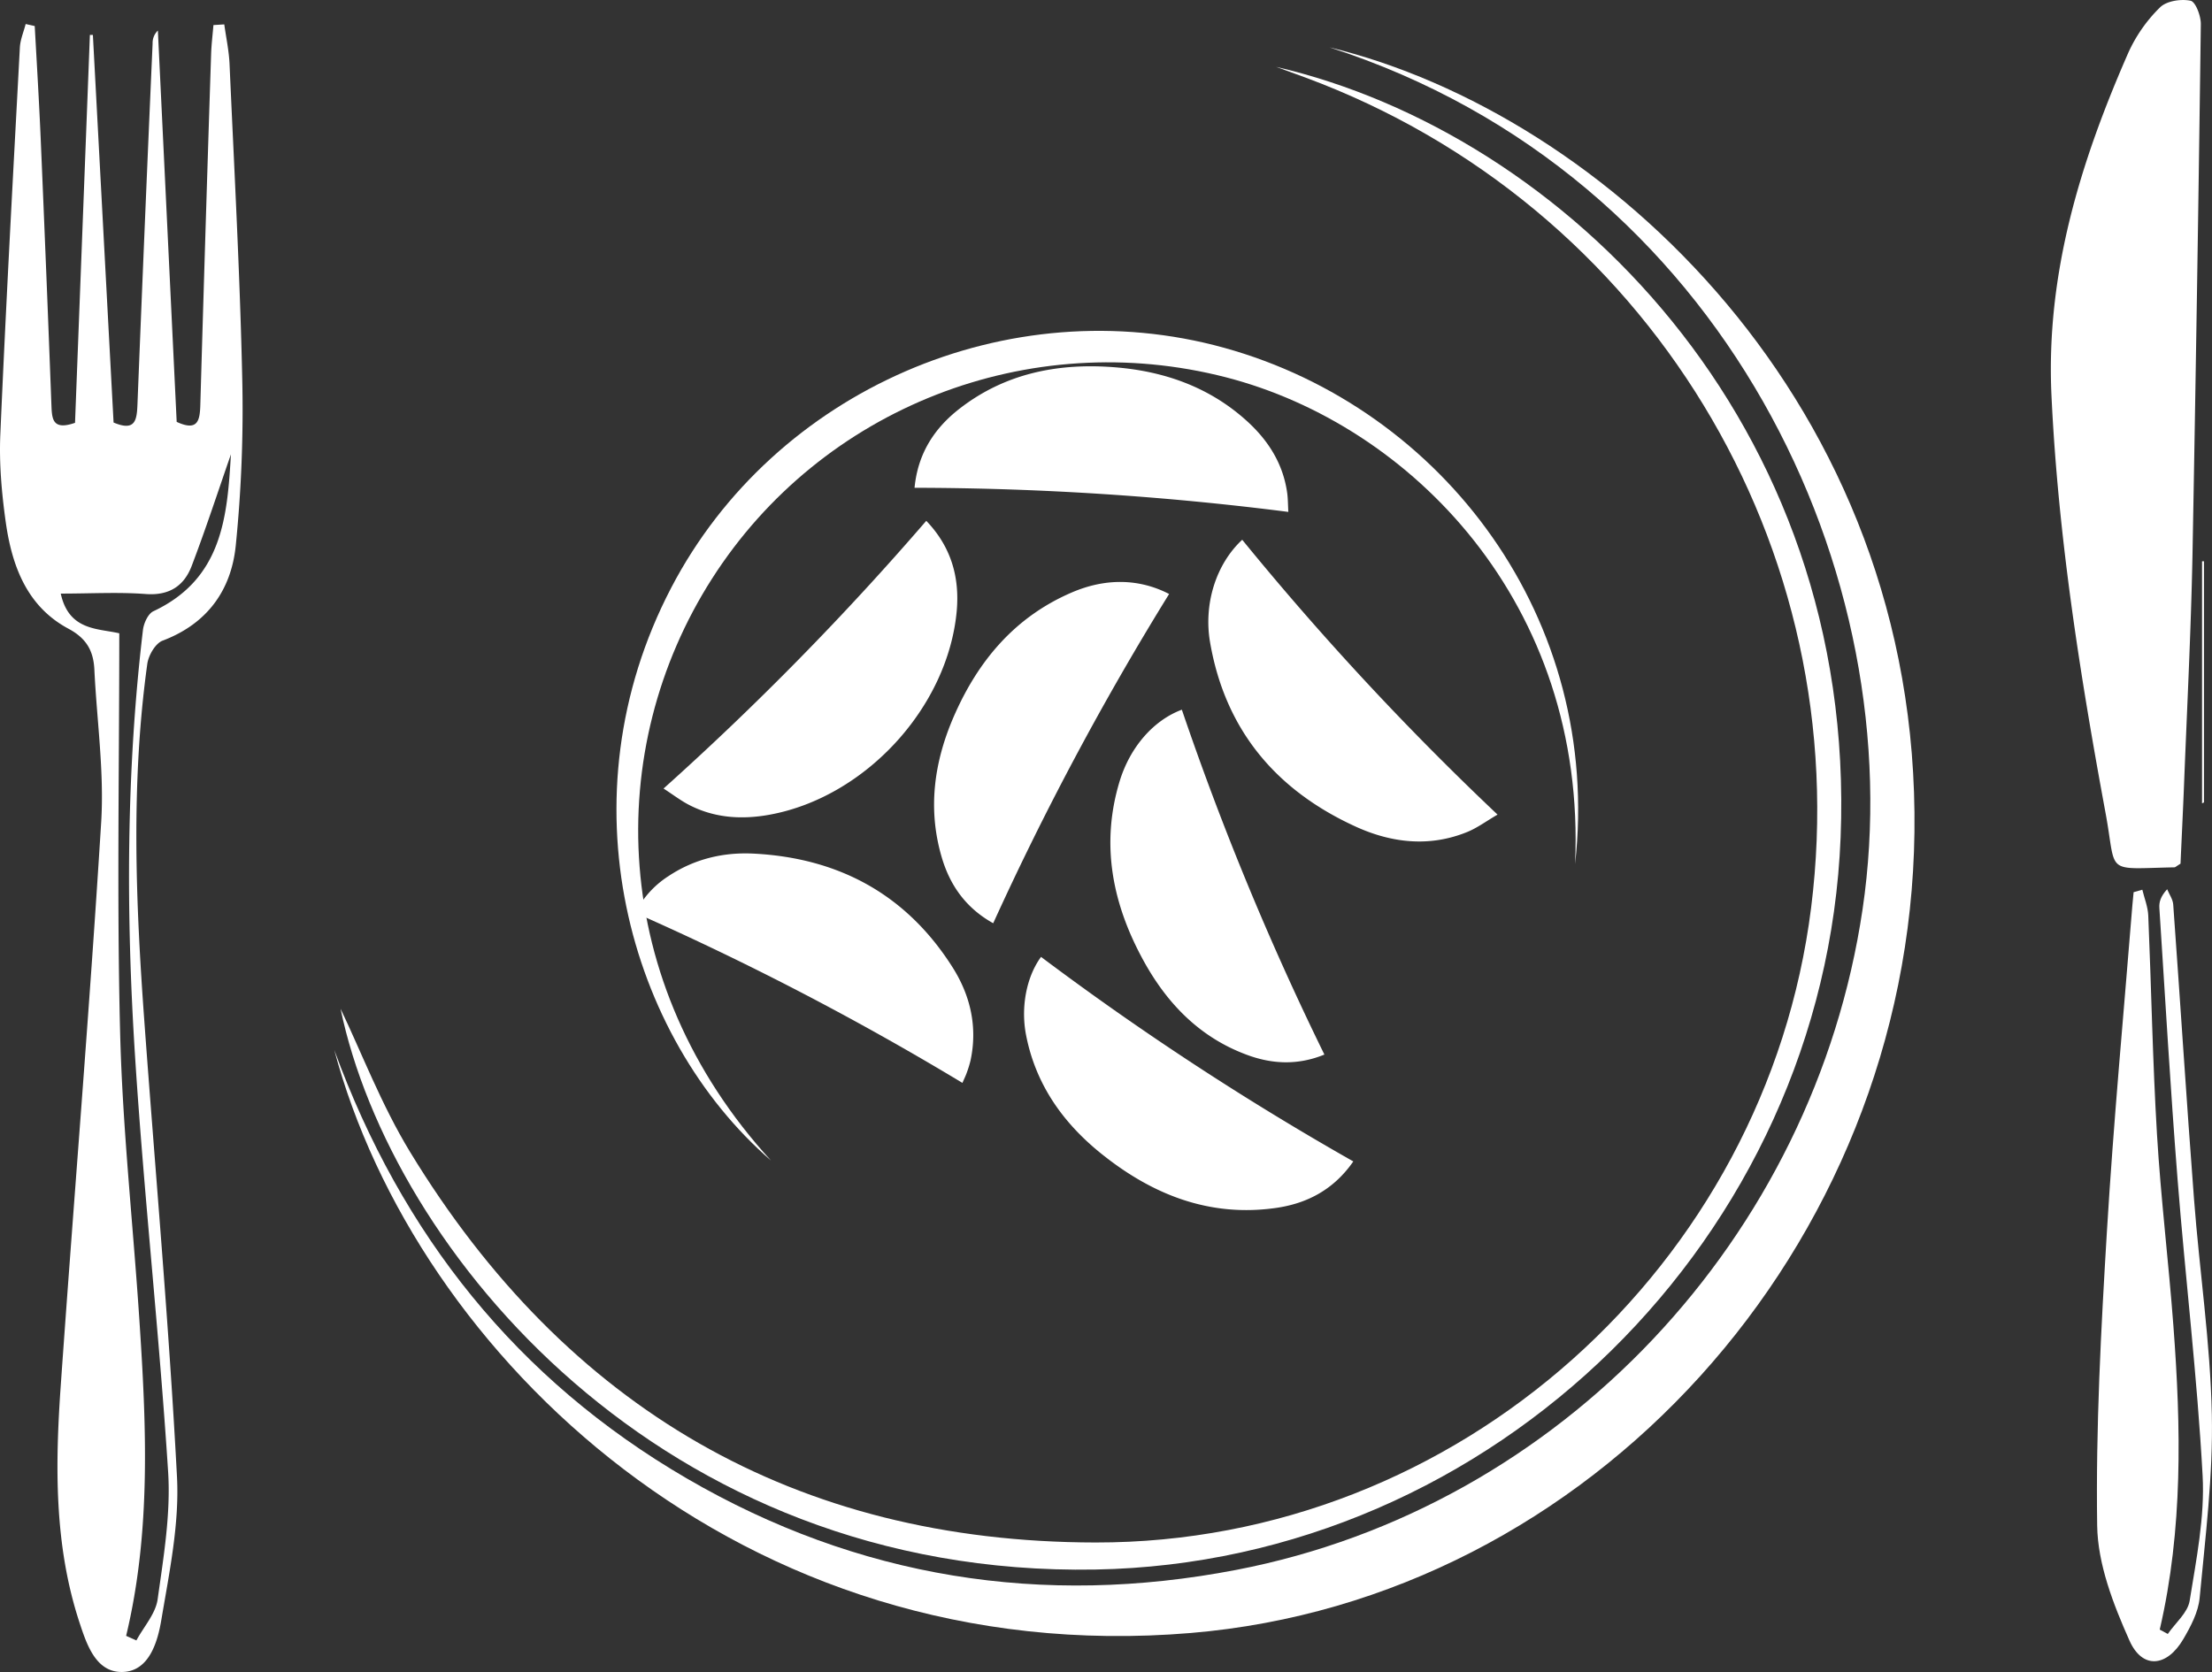 <svg id="Слой_1" data-name="Слой 1" xmlns="http://www.w3.org/2000/svg" viewBox="0 0 1058.15 800"><rect x="0" y="0" width="1058.15" height="800" fill="#333333" stroke="none"/><defs><style>.cls-1{fill:#fff;}</style></defs><title>garniry</title><path class="cls-1" d="M16.61,12.46c1,18,2.09,36,2.86,54q2.73,63.67,5.13,127.36c.25,6.58.48,12.25,11.29,8.48L43,16.7l1.43,0,9.9,185.45c10.38,4.4,11.12-1.13,11.42-8.56Q69.19,107.16,73,20.8a8.2,8.2,0,0,1,2.52-6.18l9,187.22c10.18,4.71,11.09-.72,11.31-8.17q2.41-83.9,5.16-167.79c.15-4.64.73-9.26,1.11-13.89l5.19-.32c.87,6.33,2.24,12.63,2.52,19,2.24,50.43,5,100.86,6.09,151.32A649.43,649.43,0,0,1,112.78,261c-2.15,21.36-13.63,37.45-35,45.52-3.43,1.3-6.75,7-7.32,11.11-7.9,57-5.56,114.15-1.39,171.28,5.3,72.52,11.77,145,15.59,217.58,1.2,22.71-3.69,45.94-7.5,68.64-1.75,10.42-5.79,24.16-18.06,24.8-13.1.68-17.57-13-21.07-23.63-12.2-37.09-11.64-75.42-8.95-113.7,6.31-89.73,13.75-179.39,19.32-269.16,1.5-24.18-2.09-48.68-3.25-73-.43-9-3.72-15-12.45-19.66-20-10.73-27.08-30.34-30-51.32C.8,235.79-.44,221.79.15,208,2.81,146.25,6.21,84.5,9.5,22.75c.2-3.79,1.82-7.51,2.78-11.26Zm43.72,770.2,4.91,2.2c3.52-6.54,9.2-12.77,10.17-19.67,2.83-20.29,6.34-41,5-61.27C76.15,637.7,68.85,571.67,64.61,505.44c-4.35-68-4.29-136.16,3.77-204,.38-3.23,2.43-7.79,5-9,33.15-15.55,35.34-45.51,37.09-75.07-6.06,17.39-12,35.66-18.84,53.57C88,280.3,81,285,69.91,284.22c-13.14-1-26.4-.22-40.85-.22,3.9,17.78,17.68,16.6,28,19,0,64.22-1.19,127.65.4,191,1.15,45.73,6.16,91.36,9.18,137C70,681.74,72.37,732.46,60.34,782.66Z"/><path class="cls-1" d="M635.94,22.64c131,31.72,282.49,170.27,279.87,375.58-2.53,198.76-155.06,367-346.1,383.07-215.55,18.1-371.13-133.77-409.81-278.95,32.19,88.24,87.34,157.75,168.72,205.06,81.89,47.61,170,61.56,262.76,43.71C746.67,721.23,867.75,592.06,891,435,914.54,276,825.42,83.62,635.94,22.64Z"/><path class="cls-1" d="M610.49,32c137.43,31.89,277.9,170.16,270,368.66C872.87,591.75,714.38,747.58,524,750.94c-207.7,3.67-337.1-152.89-361.09-268.32,9.94,20.73,19.49,45.92,33.26,68.54C270.82,673.75,380.59,737.81,524.08,738c173.28.23,320.84-132.51,342.31-303.77C888,261.84,788.09,97.79,624.55,37.13,621.05,35.84,617.55,34.58,610.49,32Z"/><path class="cls-1" d="M368.81,555.26c-68.44-59.4-100.19-173.48-47.75-274,49.35-94.64,161.47-143.38,264.52-114.86,105,29.07,181,129.93,167.89,247,5.59-124.84-78.85-210.12-166.88-232.85-94.28-24.34-193.61,14.37-246,96.34C288.58,358.3,290.85,470.08,368.81,555.26Z"/><path class="cls-1" d="M1043.09,413.22c-2.14,1.33-2.5,1.74-2.86,1.75-34,.68-27.51,3.72-33-26C995,322.85,984.53,256.57,981.36,189.23c-2.74-58.39,13.93-112,36.87-164.26a71.82,71.82,0,0,1,15.06-21.44c3.1-3.08,10-4.13,14.61-3.18,2.39.49,5,7.35,4.9,11.31q-1.64,127.31-4,254.62c-.73,36.13-2.58,72.25-4,108.37C1044.3,387.62,1043.65,400.61,1043.09,413.22Z"/><path class="cls-1" d="M1024.82,425.68c1,4.12,2.66,8.2,2.84,12.35,1.48,34.89,2.09,69.82,4.17,104.67,1.83,30.62,5.57,61.12,7.86,91.71,3.65,48.61,4.61,97.18-6.54,145.26l3.85,2.09c3.62-5.26,9.54-10.16,10.46-15.86,3.18-19.82,7.27-40.06,6.2-59.87-2.57-47.39-8.27-94.61-12-142-3.4-43.18-5.9-86.43-8.69-129.65-.17-2.69.52-5.43,3.73-8.93,1,2.43,2.72,4.82,2.9,7.31,3.4,47,6.36,94,9.95,141,2.62,34.36,7.8,68.63,8.52,103,.62,29.2-3.1,58.55-5.83,87.74-.63,6.79-4.26,13.67-7.82,19.74-7.86,13.39-19.59,14.53-25.75.69-7.71-17.3-15.18-36.49-15.45-55-.69-47,1.84-94,4.67-140.94,3.14-52,8-103.94,12.17-155.9.17-2.07.39-4.14.59-6.22Z"/><path class="cls-1" d="M1053.39,384.34V268.53h.92V383.92Z"/><path class="cls-1" d="M443.1,249.19c12.06,12.57,16,27.23,14.56,43.23-4.28,46.17-43.81,89-89.44,97.36-13.23,2.42-26.25,1.66-38.45-4.6-4.07-2.09-7.76-4.94-12.35-7.91A1402.3,1402.3,0,0,0,443.1,249.19Z"/><path class="cls-1" d="M565.36,339.55a1395.68,1395.68,0,0,0,68.19,165c-12.83,5.25-25.22,4.6-37.41,0-22.3-8.34-37.85-24.44-49.06-44.82-14.82-26.94-20.65-55.38-11.59-85.59C540.52,357.41,551.82,344.6,565.36,339.55Z"/><path class="cls-1" d="M475.12,441.72c-13-7.23-20.63-18.06-24.58-31.4-6.89-23.24-3.72-45.87,5.81-67.7,11.5-26.36,29-47.28,56-59,16.31-7.12,32.51-6.88,46.92.57A1407.15,1407.15,0,0,0,475.12,441.72Z"/><path class="cls-1" d="M647.38,555.68C638,569.21,625.14,575.93,609.9,578c-31.77,4.38-59-6.63-83.26-26.17-18.25-14.72-31.24-33.1-35.81-56.64-2.56-13.18.11-27.73,7.17-37.37A1395.66,1395.66,0,0,0,647.38,555.68Z"/><path class="cls-1" d="M594.24,258.25a1391.48,1391.48,0,0,0,122.14,131.5c-5.21,3-9.59,6.3-14.48,8.3-18.09,7.38-36.23,5.26-53.36-2.55-38.09-17.38-62.42-46.2-69.67-88.11C575.66,288.91,581.77,269.8,594.24,258.25Z"/><path class="cls-1" d="M616.3,244.92a1427.65,1427.65,0,0,0-178.81-11.54c1.58-16.49,9.55-28.61,21.72-38,21.52-16.64,46.48-21.66,73-19.74,24.15,1.75,46.25,9.36,64.49,26,10.24,9.35,17.28,20.62,19.11,34.66C616.12,238.87,616.11,241.5,616.3,244.92Z"/><path class="cls-1" d="M303.91,436.73a44.92,44.92,0,0,1,15.8-17.51c12.37-8.23,26.29-11.56,40.83-10.81,40.75,2.08,73.11,19.6,95.14,54.4,8.53,13.47,12,28.42,8.62,44.44a50.77,50.77,0,0,1-1.9,6.18c-.49,1.38-1.17,2.7-2,4.68A1392.15,1392.15,0,0,0,303.91,436.73Z"/></svg>